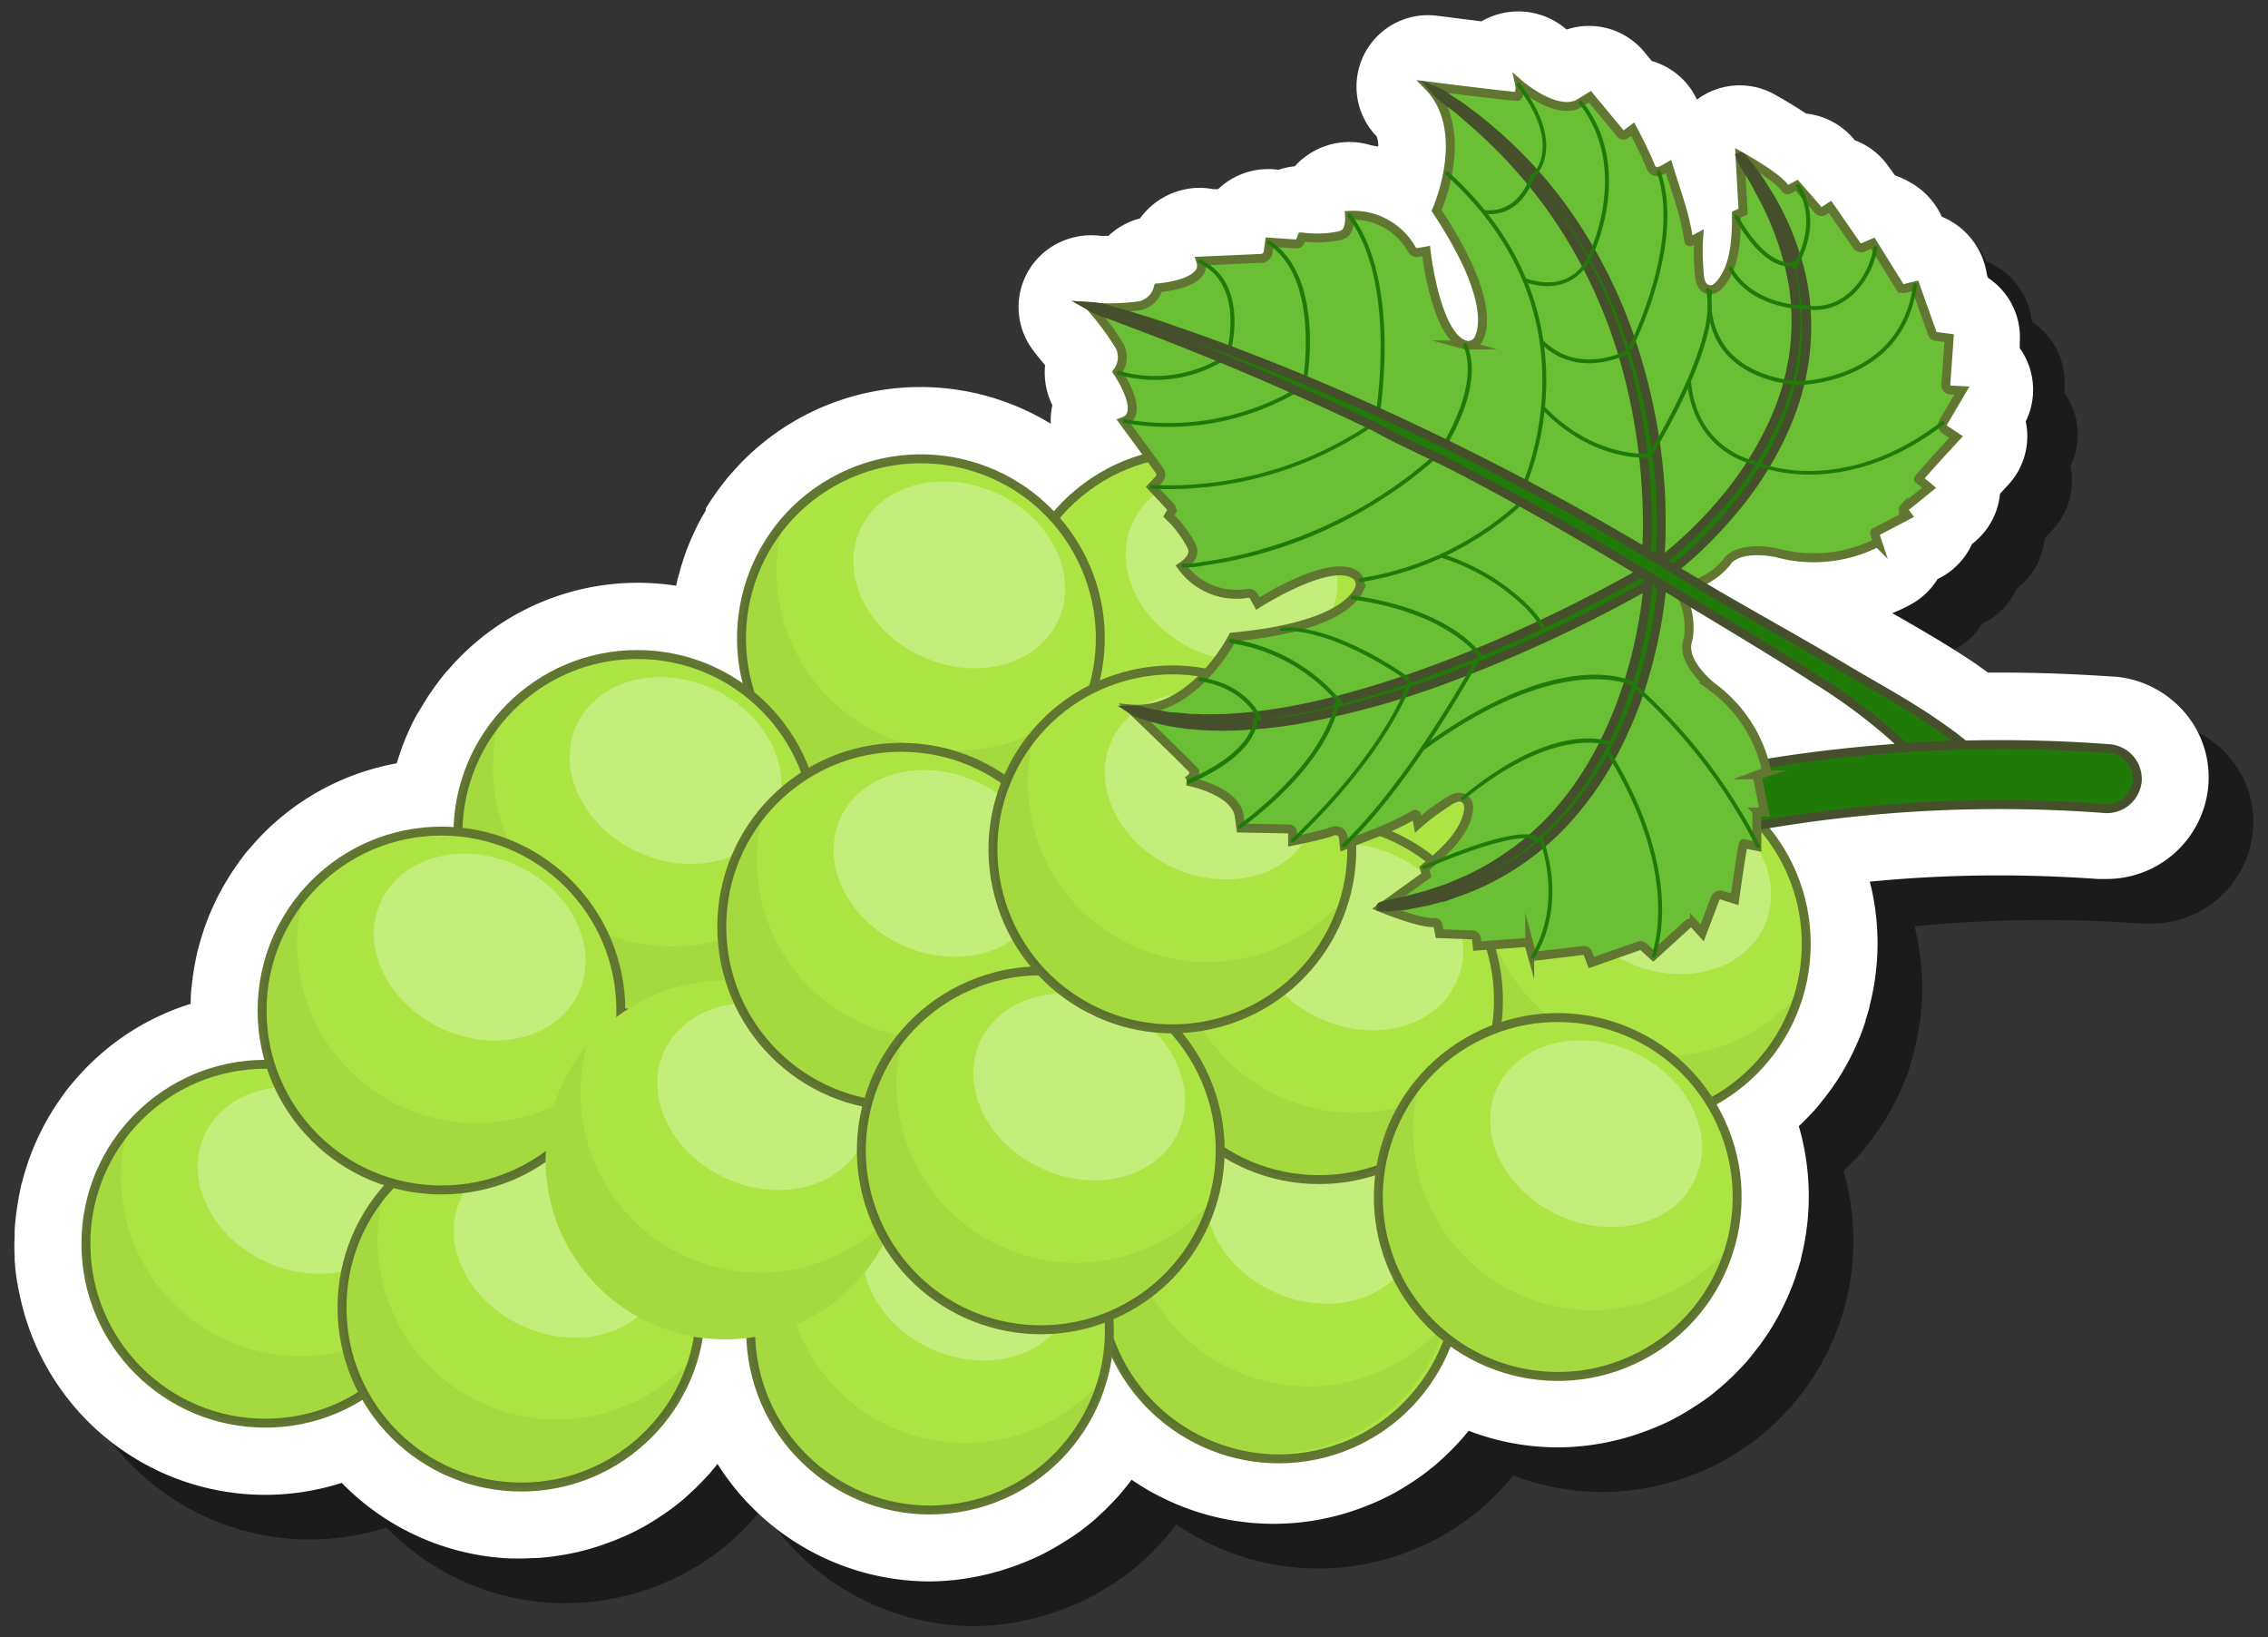 <svg id="Layer_1" data-name="Layer 1" xmlns="http://www.w3.org/2000/svg" width="253.99" height="183.32" viewBox="0 0 253.99 183.32">
  <rect x="0" y="0" width="253.99" height="183.32" fill="#333333" stroke="none"/>
  <defs>
    <style>
      .cls-1 {
        fill: #050505;
        opacity: 0.5;
      }

      .cls-2, .cls-4 {
        fill: #fff;
      }

      .cls-3, .cls-6 {
        fill: #ace543;
      }

      .cls-3, .cls-8 {
        stroke: #617731;
      }

      .cls-3, .cls-7, .cls-8 {
        stroke-miterlimit: 10;
      }

      .cls-4 {
        opacity: 0.3;
      }

      .cls-5 {
        opacity: 0.05;
      }

      .cls-7, .cls-9 {
        fill: #207a08;
      }

      .cls-7 {
        stroke: #464f2c;
      }

      .cls-8 {
        fill: #6bbf35;
      }
    </style>
  </defs>
  <g>
    <path class="cls-1" d="M109.14,182.06A28.17,28.17,0,0,1,85.35,168.9q-.25.33-.51.63c-.1.12-.19.24-.29.35-.46.53-1,1.07-1.57,1.65l-.51.48c-.55.51-1.07,1-1.58,1.37l-.22.18c-.62.48-1.27.93-2,1.41l-.55.35c-.68.42-1.34.79-2,1.12l-.15.08c-.69.34-1.42.66-2.29,1l-.57.21a24.42,24.42,0,0,1-2.45.79,28.08,28.08,0,0,1-5.61.92c-.56,0-1.12.05-1.69.05l-1.09,0a28.07,28.07,0,0,1-19-8.47c-.43.14-.85.26-1.25.37A28.07,28.07,0,0,1,7.58,151.55C7.37,150.77,7.2,150,7,149c0-.2-.07-.36-.09-.53-.13-.79-.22-1.61-.27-2.41,0-.14,0-.29,0-.44q-.06-1.14,0-2.19c0-.14,0-.26,0-.38,0-.75.1-1.52.2-2.36l.09-.61c.12-.8.26-1.53.42-2.24,0-.15.08-.33.13-.5.16-.64.34-1.25.54-1.86.08-.24.13-.41.19-.58.23-.64.49-1.3.8-2,.1-.23.2-.45.31-.67.32-.69.63-1.29.95-1.85l.29-.5.06-.09c.29-.5.61-1,.93-1.46l.46-.66c.35-.48.73-1,1.12-1.43a3.65,3.65,0,0,1,.31-.36,27.88,27.88,0,0,1,12.92-8.49s0-.33,0-.45c0-.76.1-1.53.21-2.37,0-.19.05-.39.08-.6.12-.81.26-1.54.42-2.25l.12-.47c.17-.67.35-1.28.55-1.88.08-.25.13-.41.19-.58.23-.65.49-1.31.8-2,.1-.24.21-.46.31-.69.32-.67.63-1.27.95-1.83.09-.16.19-.32.28-.49l.07-.1c.29-.49.6-1,.93-1.45l.06-.1.4-.57c.35-.48.72-1,1.11-1.43l.33-.38a28,28,0,0,1,14-8.78c.74-.2,1.5-.37,2.26-.51.09-.29.18-.58.28-.87s.12-.39.18-.56c.23-.66.49-1.31.8-2l.31-.69c.32-.67.63-1.27,1-1.83l.29-.5.06-.09c.3-.5.61-1,.93-1.46l.09-.12c.12-.17.23-.34.36-.51.37-.52.74-1,1.13-1.47.1-.12.21-.24.32-.35a28,28,0,0,1,25.54-9.43l.12-.53c0-.16.08-.32.13-.49.16-.65.34-1.26.54-1.86.08-.25.13-.42.19-.59.23-.64.49-1.3.8-2l.28-.61c.36-.76.66-1.35,1-1.91l.3-.51L84,62c.29-.48.6-1,.93-1.44.18-.26.32-.47.47-.67q.53-.72,1.11-1.44l.31-.35a28,28,0,0,1,35.85-5.66,8.78,8.78,0,0,1,.12-1.77l.06-.31a8.24,8.24,0,0,1-.81-4.47l0,0c-.47-.56-.94-1.13-1.37-1.71a8,8,0,0,1,3.1-12.09,8.18,8.18,0,0,1,4.49-.68l.87,0a8,8,0,0,1,3.53-1.95,8.29,8.29,0,0,1,6.67-3.43,7.91,7.91,0,0,1,1.52.15l.56,0a8.13,8.13,0,0,1,5.64-2.25,7.28,7.28,0,0,1,1.14.08,7.4,7.4,0,0,1,1.81-.39,7.42,7.42,0,0,1,1.08-1l.08-.06a8.23,8.23,0,0,1,7.43-1.28l.75.13a2.61,2.61,0,0,0-.17-1.14,8,8,0,0,1,5.74-13.57,8.72,8.72,0,0,1,1,.06l5,.63a8.21,8.21,0,0,1,9.53.92,8,8,0,0,1,8.65,2.45l.89,1.07a8,8,0,0,1,4.86,3.93l.2.39a8,8,0,0,1,8.93-.44c1.3.73,2.38,1.4,3.28,2a8.13,8.13,0,0,1,5.47,3,7.92,7.92,0,0,1,3.77,2.93l.73,1a8.72,8.72,0,0,1,1.59.72,8.4,8.4,0,0,1,2.8,2.44,8.13,8.13,0,0,1,.84,1.46,8.27,8.27,0,0,1,5.06,6.5l.12.34a8,8,0,0,1,3.56,7.22l0,.66a6.36,6.36,0,0,1,.54.87,8,8,0,0,1,.13,7.33c.05.23.09.48.12.72a8,8,0,0,1-2.08,6.38l-.92,1a8,8,0,0,1-2.93,5.46l-.21.17a8,8,0,0,1-3.57,3.78l-.29.15a8,8,0,0,1-2.69,2.66,17.15,17.15,0,0,1-2.38,1.15l1.76,1c2.52,1.46,5.13,3,7.69,4.74l1.27.91h1.28c4.22,0,8.54.16,12.83.46l.17,0a11.58,11.58,0,0,1,7.91,4.2,11.15,11.15,0,0,1,2.45,8.37,11.42,11.42,0,0,1-11.38,10.08h0c-.32,0-.63,0-.95,0-3.73-.26-7.48-.4-11.13-.4q-7.23,0-14.41.7a28,28,0,0,1,0,13.8,6,6,0,0,1-.14.61c-.1.37-.22.73-.34,1.1l0,.09c-.08.26-.14.45-.21.64-.21.61-.47,1.26-.77,1.95-.11.24-.23.49-.34.74-.27.57-.55,1.11-.85,1.65-.11.19-.19.35-.28.49-.35.61-.73,1.2-1.17,1.83q-.21.31-.45.63c-.38.53-.78,1-1.18,1.52l-.29.34c-.46.53-1,1.07-1.58,1.65-.1.11-.22.22-.35.34.05.19.11.38.16.58a28.15,28.15,0,0,1,.09,14.18c0,.2-.09.4-.15.61s-.2.69-.32,1l-.08.25c-.05.17-.1.34-.16.5-.23.66-.49,1.3-.79,2l-.35.75q-.39.84-.84,1.65c-.11.19-.19.35-.29.5-.32.56-.7,1.16-1.15,1.8l-.46.65c-.38.51-.79,1-1.22,1.55l-.24.29c-.47.53-1,1.07-1.58,1.66l-.51.48c-.53.49-1.05.94-1.57,1.35l-.23.2c-.62.48-1.26.93-2,1.4l-.52.33c-.72.45-1.38.82-2,1.14l-.17.09c-.69.34-1.44.67-2.29,1-.17.07-.38.15-.6.22-.87.33-1.64.57-2.41.78a28.26,28.26,0,0,1-7.3,1,27.93,27.93,0,0,1-10-1.86c-.12.15-.57.7-.67.81-.46.52-.95,1.05-1.56,1.64l-.5.48c-.56.52-1.08,1-1.59,1.37l-.27.22c-.57.44-1.19.88-1.94,1.37l-.54.34c-.73.45-1.36.81-2,1.13l-.18.09c-.69.34-1.43.67-2.28,1l-.61.23c-.84.31-1.64.57-2.41.77a28,28,0,0,1-18.92-1.56q-1.23-.56-2.4-1.23c-.64-.37-1.26-.76-1.87-1.18-.35.46-.71.92-1.07,1.34l-.28.34c-.46.53-1,1.07-1.57,1.65-.18.18-.34.33-.5.47-.56.53-1.08,1-1.6,1.39l-.24.19c-.58.46-1.22.91-2,1.39l-.52.33c-.73.45-1.38.81-2,1.14l-.18.09c-.68.34-1.42.67-2.27,1l-.56.22c-.92.33-1.68.58-2.45.79A28.41,28.41,0,0,1,109.14,182.06Z"/>
    <path class="cls-2" d="M104.14,177.06A28.17,28.17,0,0,1,80.35,163.9q-.25.33-.51.63c-.1.12-.19.24-.29.35-.46.53-1,1.07-1.57,1.65l-.51.48c-.55.51-1.07,1-1.58,1.37l-.22.18c-.62.48-1.27.93-2,1.41l-.55.35c-.68.42-1.34.79-2,1.12l-.15.08c-.69.34-1.42.66-2.29,1l-.57.21a24.42,24.42,0,0,1-2.45.79,28.08,28.08,0,0,1-5.61.92c-.56,0-1.12.05-1.69.05l-1.09,0a28.07,28.07,0,0,1-19-8.47c-.43.14-.85.26-1.25.37A28.07,28.07,0,0,1,2.58,146.55C2.37,145.77,2.2,145,2,144c0-.2-.07-.36-.09-.53-.13-.79-.22-1.61-.27-2.41,0-.14,0-.29,0-.44q-.06-1.14,0-2.19c0-.14,0-.26,0-.38,0-.75.1-1.52.2-2.36l.09-.61c.12-.8.26-1.53.42-2.24,0-.15.08-.33.13-.5.16-.64.34-1.25.54-1.86.08-.24.13-.41.19-.58.23-.64.49-1.3.8-2,.1-.23.2-.45.31-.67.32-.69.63-1.29.95-1.85l.29-.5.06-.09c.29-.5.61-1,.93-1.46l.46-.66c.35-.48.73-1,1.12-1.43a3.65,3.65,0,0,1,.31-.36,27.88,27.88,0,0,1,12.92-8.49s0-.33,0-.45c0-.76.1-1.53.21-2.37,0-.19.05-.39.08-.6.12-.81.26-1.54.42-2.25l.12-.47c.17-.67.35-1.28.55-1.88.08-.25.13-.41.19-.58.23-.65.49-1.31.8-2,.1-.24.21-.46.31-.69.32-.67.63-1.27.95-1.83.09-.16.19-.32.28-.49l.07-.1c.29-.49.6-1,.93-1.45l.06-.1.4-.57c.35-.48.72-1,1.11-1.43l.33-.38a28,28,0,0,1,14-8.78c.74-.2,1.5-.37,2.26-.51.09-.29.18-.58.28-.87s.12-.39.18-.56c.23-.66.49-1.31.8-2l.31-.69c.32-.67.63-1.27,1-1.83l.29-.5.06-.09c.3-.5.61-1,.93-1.46l.09-.12c.12-.17.23-.34.36-.51.37-.52.74-1,1.13-1.47.1-.12.21-.24.32-.35a28,28,0,0,1,25.54-9.43l.12-.53c0-.16.08-.32.13-.49.16-.65.34-1.26.54-1.86.08-.25.13-.42.19-.59.23-.64.49-1.3.8-2l.28-.61c.36-.76.66-1.35,1-1.91l.3-.51L79,57c.29-.48.6-1,.93-1.44.18-.26.32-.47.47-.67q.53-.72,1.11-1.44l.31-.35a28,28,0,0,1,35.85-5.66,8.78,8.78,0,0,1,.12-1.77l.06-.31a8.24,8.24,0,0,1-.81-4.47l0,0c-.47-.56-.94-1.13-1.37-1.71a8,8,0,0,1,3.1-12.09,8.18,8.18,0,0,1,4.49-.68l.87,0a8,8,0,0,1,3.53-1.95,8.29,8.29,0,0,1,6.67-3.43,7.91,7.91,0,0,1,1.52.15l.56,0a8.13,8.13,0,0,1,5.64-2.25,7.28,7.28,0,0,1,1.14.08,7.4,7.4,0,0,1,1.81-.39,7.42,7.42,0,0,1,1.08-1l.08-.06a8.23,8.23,0,0,1,7.43-1.28l.75.13a2.61,2.61,0,0,0-.17-1.14,8,8,0,0,1,5.74-13.57,8.72,8.72,0,0,1,1,.06l5,.63a8.21,8.21,0,0,1,9.53.92,8,8,0,0,1,8.65,2.45l.89,1.07a8,8,0,0,1,4.86,3.93l.2.39a8,8,0,0,1,8.93-.44c1.3.73,2.38,1.4,3.28,2a8.13,8.13,0,0,1,5.47,3,7.92,7.92,0,0,1,3.77,2.93l.73,1a8.72,8.72,0,0,1,1.59.72,8.4,8.4,0,0,1,2.8,2.44,8.13,8.13,0,0,1,.84,1.46,8.27,8.27,0,0,1,5.06,6.5l.12.34a8,8,0,0,1,3.56,7.22l0,.66a6.36,6.36,0,0,1,.54.87,8,8,0,0,1,.13,7.33c.05.23.09.48.12.72a8,8,0,0,1-2.08,6.38l-.92,1a8,8,0,0,1-2.93,5.46l-.21.17a8,8,0,0,1-3.57,3.78l-.29.15a8,8,0,0,1-2.69,2.66,17.15,17.15,0,0,1-2.38,1.15l1.76,1c2.52,1.46,5.13,3,7.69,4.74l1.27.91h1.28c4.22,0,8.54.16,12.83.46l.17,0a11.58,11.58,0,0,1,7.91,4.2,11.15,11.15,0,0,1,2.45,8.37,11.42,11.42,0,0,1-11.38,10.08h0c-.32,0-.63,0-.95,0-3.73-.26-7.48-.4-11.13-.4q-7.23,0-14.41.7a28,28,0,0,1,0,13.8,6,6,0,0,1-.14.61c-.1.37-.22.73-.34,1.1l0,.09c-.08.26-.14.45-.21.64-.21.61-.47,1.26-.77,1.95-.11.24-.23.49-.34.74-.27.57-.55,1.11-.85,1.65-.11.19-.19.35-.28.49-.35.61-.73,1.2-1.17,1.83q-.21.31-.45.63c-.38.53-.78,1-1.18,1.52l-.29.34c-.46.53-1,1.07-1.58,1.65-.1.11-.22.22-.35.34.05.19.11.38.16.58a28.15,28.15,0,0,1,.09,14.18c0,.2-.09.4-.15.61s-.2.69-.32,1l-.08.25c-.05.17-.1.34-.16.5-.23.66-.49,1.3-.79,2l-.35.75q-.39.84-.84,1.65c-.11.19-.19.35-.29.5-.32.56-.7,1.16-1.15,1.8l-.46.65c-.38.51-.79,1-1.22,1.55l-.24.29c-.47.53-1,1.07-1.58,1.66l-.51.48c-.53.49-1.05.94-1.57,1.35l-.23.2c-.62.48-1.26.93-2,1.4l-.52.33c-.72.45-1.38.82-2,1.14l-.17.09c-.69.34-1.44.67-2.29,1-.17.07-.38.15-.6.22-.87.33-1.64.57-2.41.78a28.26,28.26,0,0,1-7.3,1,27.93,27.93,0,0,1-10-1.86c-.12.15-.57.7-.67.81-.46.52-.95,1.05-1.56,1.64l-.5.48c-.56.52-1.08,1-1.59,1.37l-.27.22c-.57.44-1.19.88-1.94,1.37l-.54.34c-.73.45-1.36.81-2,1.13l-.18.09c-.69.34-1.43.67-2.28,1l-.61.23c-.84.31-1.64.57-2.41.77a28,28,0,0,1-18.92-1.56q-1.23-.56-2.4-1.23c-.64-.37-1.26-.76-1.87-1.18-.35.46-.71.92-1.07,1.34l-.28.34c-.46.53-1,1.07-1.57,1.65-.18.18-.34.33-.5.47-.56.53-1.08,1-1.6,1.39l-.24.19c-.58.46-1.22.91-2,1.39l-.52.33c-.73.45-1.38.81-2,1.14l-.18.09c-.68.34-1.42.67-2.27,1l-.56.22c-.92.33-1.68.58-2.45.79A28.41,28.41,0,0,1,104.14,177.06Z"/>
    <g id="Grapes">
      <g>
        <g>
          <circle class="cls-3" cx="182.19" cy="105.68" r="20.09"/>
          <ellipse class="cls-4" cx="186.47" cy="98.59" rx="10.05" ry="12.2" transform="translate(19.1 226.96) rotate(-65.35)"/>
          <path class="cls-2" d="M193.72,94.14c.4-.53-.12-1.6-1.17-2.4s-2.23-1-2.63-.5.13,1.6,1.18,2.4S193.32,94.66,193.72,94.14Z"/>
          <path class="cls-2" d="M189,90.47c.07-.23-.23-.53-.69-.68s-.88-.08-.95.14.23.53.69.68S188.93,90.7,189,90.47Z"/>
          <path class="cls-5" d="M201.55,111.05a20.09,20.09,0,0,1-34.8-18.23,20.09,20.09,0,1,0,34.8,18.23Z"/>
        </g>
        <g>
          <circle class="cls-6" cx="166.12" cy="69.88" r="20.09"/>
          <ellipse class="cls-4" cx="170.4" cy="62.78" rx="10.05" ry="12.2" transform="translate(42.28 191.48) rotate(-65.35)"/>
          <path class="cls-2" d="M177.66,58.33c.4-.53-.13-1.6-1.18-2.4s-2.23-1-2.63-.5S174,57,175,57.83,177.26,58.86,177.66,58.33Z"/>
          <path class="cls-2" d="M172.93,54.66c.07-.22-.23-.53-.68-.68s-.88-.08-1,.14.23.53.69.68S172.86,54.89,172.93,54.66Z"/>
          <path class="cls-5" d="M185.48,75.24A20.09,20.09,0,0,1,150.68,57a20.09,20.09,0,1,0,34.8,18.22Z"/>
        </g>
        <g>
          <circle class="cls-3" cx="160.27" cy="86.81" r="20.09"/>
          <ellipse class="cls-4" cx="164.55" cy="79.71" rx="10.05" ry="12.2" transform="translate(23.48 196.03) rotate(-65.35)"/>
          <path class="cls-2" d="M171.81,75.26c.4-.52-.13-1.6-1.18-2.4s-2.23-1-2.63-.5.13,1.6,1.18,2.4S171.41,75.79,171.81,75.26Z"/>
          <path class="cls-2" d="M167.08,71.59c.07-.22-.23-.53-.69-.68s-.87-.08-.95.15.23.53.69.67S167,71.82,167.08,71.59Z"/>
          <path class="cls-5" d="M179.63,92.17A20.09,20.09,0,0,1,144.83,74a20.09,20.09,0,1,0,34.8,18.22Z"/>
        </g>
        <g>
          <circle class="cls-3" cx="133.64" cy="70.68" r="20.09" transform="translate(-15.79 93.66) rotate(-36.62)"/>
          <ellipse class="cls-4" cx="137.92" cy="63.59" rx="10.05" ry="12.2" transform="translate(22.61 162.43) rotate(-65.35)"/>
          <path class="cls-2" d="M145.18,59.14c.4-.53-.13-1.6-1.18-2.4s-2.23-1-2.63-.5.13,1.6,1.18,2.4S144.78,59.66,145.18,59.14Z"/>
          <path class="cls-2" d="M140.45,55.47c.08-.23-.23-.53-.68-.68s-.88-.08-1,.14.23.53.69.68S140.38,55.7,140.45,55.47Z"/>
          <path class="cls-5" d="M153,76.05a20.09,20.09,0,0,1-34.8-18.23A20.09,20.09,0,1,0,153,76.05Z"/>
        </g>
        <g>
          <circle class="cls-3" cx="142.57" cy="142.59" r="20.09" transform="matrix(0.97, -0.26, 0.26, 0.97, -32.14, 41.91)"/>
          <ellipse class="cls-4" cx="146.86" cy="135.5" rx="10.05" ry="12.2" transform="translate(-37.54 212.47) rotate(-65.35)"/>
          <path class="cls-2" d="M154.11,131.05c.4-.53-.13-1.6-1.18-2.4s-2.23-1-2.63-.5.13,1.6,1.18,2.4S153.71,131.57,154.11,131.05Z"/>
          <path class="cls-2" d="M149.38,127.38c.08-.23-.23-.53-.68-.68s-.88-.09-1,.14.24.53.69.68S149.31,127.6,149.38,127.38Z"/>
          <path class="cls-5" d="M161.93,148a20.09,20.09,0,0,1-34.79-18.22A20.09,20.09,0,1,0,161.93,148Z"/>
        </g>
        <g>
          <circle class="cls-3" cx="147.72" cy="111.98" r="20.09"/>
          <ellipse class="cls-4" cx="152" cy="104.88" rx="10.05" ry="12.2" transform="translate(-6.72 199.3) rotate(-65.35)"/>
          <path class="cls-5" d="M167.08,117.34a20.09,20.09,0,0,1-34.8-18.22,20.09,20.09,0,1,0,34.8,18.22Z"/>
        </g>
        <g>
          <circle class="cls-3" cx="174.45" cy="134.02" r="20.09" transform="translate(-42.24 96.07) rotate(-27.6)"/>
          <ellipse class="cls-4" cx="178.73" cy="126.92" rx="10.05" ry="12.2" transform="translate(-11.16 236.44) rotate(-65.35)"/>
          <path class="cls-5" d="M193.81,139.38A20.08,20.08,0,0,1,159,121.16a20.09,20.09,0,1,0,34.79,18.22Z"/>
        </g>
        <g>
          <circle class="cls-3" cx="103.13" cy="71.46" r="20.09" transform="translate(-21.81 59.96) rotate(-29.46)"/>
          <ellipse class="cls-4" cx="107.42" cy="64.36" rx="10.05" ry="12.2" transform="translate(4.13 135.15) rotate(-65.35)"/>
          <path class="cls-5" d="M122.49,76.82A20.09,20.09,0,0,1,87.7,58.6a20.09,20.09,0,1,0,34.79,18.22Z"/>
        </g>
        <g>
          <circle class="cls-3" cx="71.37" cy="93.37" r="20.09"/>
          <ellipse class="cls-4" cx="75.66" cy="86.27" rx="10.05" ry="12.2" transform="translate(-34.31 119.06) rotate(-65.35)"/>
          <path class="cls-5" d="M90.74,98.73a20.09,20.09,0,0,1-34.8-18.22,20.09,20.09,0,1,0,34.8,18.22Z"/>
        </g>
        <g>
          <circle class="cls-3" cx="104.16" cy="148.96" r="20.09" transform="translate(-15.49 12.13) rotate(-6.2)"/>
          <ellipse class="cls-4" cx="108.44" cy="141.86" rx="10.05" ry="12.2" transform="translate(-65.72 181.26) rotate(-65.35)"/>
          <path class="cls-2" d="M115.69,137.41c.4-.52-.12-1.6-1.18-2.4s-2.22-1-2.62-.49.12,1.6,1.18,2.4S115.29,137.94,115.69,137.41Z"/>
          <path class="cls-2" d="M111,133.74c.07-.22-.24-.53-.69-.67s-.88-.09-1,.14.23.53.68.68S110.89,134,111,133.74Z"/>
          <path class="cls-5" d="M123.52,154.32a20.09,20.09,0,0,1-34.8-18.22,20.09,20.09,0,1,0,34.8,18.22Z"/>
        </g>
        <g>
          <circle class="cls-3" cx="29.71" cy="139.25" r="20.09"/>
          <ellipse class="cls-4" cx="34" cy="132.15" rx="10.05" ry="12.2" transform="translate(-100.3 107.94) rotate(-65.35)"/>
          <path class="cls-2" d="M41.25,127.71c.4-.53-.13-1.6-1.18-2.4s-2.23-1-2.63-.5.13,1.6,1.18,2.4S40.85,128.23,41.25,127.71Z"/>
          <path class="cls-2" d="M36.52,124c.08-.23-.23-.53-.68-.68s-.88-.09-1,.14.24.53.69.68S36.45,124.26,36.52,124Z"/>
          <path class="cls-5" d="M49.07,144.61a20.09,20.09,0,0,1-34.79-18.22,20.09,20.09,0,1,0,34.79,18.22Z"/>
        </g>
        <g>
          <circle class="cls-3" cx="58.39" cy="146.4" r="20.09"/>
          <ellipse class="cls-4" cx="62.67" cy="139.31" rx="10.05" ry="12.2" transform="translate(-90.08 138.17) rotate(-65.35)"/>
          <ellipse class="cls-2" cx="68.02" cy="133.41" rx="1.2" ry="2.39" transform="translate(-79.33 106.74) rotate(-52.73)"/>
          <path class="cls-2" d="M65.2,131.19c.07-.23-.23-.53-.69-.68s-.88-.08-1,.14.23.53.68.68S65.12,131.42,65.2,131.19Z"/>
          <path class="cls-5" d="M77.75,151.77A20.09,20.09,0,0,1,43,133.54a20.09,20.09,0,1,0,34.8,18.23Z"/>
        </g>
        <g>
          <circle class="cls-3" cx="49.44" cy="113.14" r="20.09"/>
          <ellipse class="cls-4" cx="53.73" cy="106.04" rx="10.05" ry="12.2" transform="translate(-65.06 110.65) rotate(-65.35)"/>
          <path class="cls-5" d="M68.8,118.5A20.09,20.09,0,0,1,34,100.28,20.09,20.09,0,1,0,68.8,118.5Z"/>
        </g>
        <g>
          <circle class="cls-6" cx="81.19" cy="129.87" r="20.09"/>
          <ellipse class="cls-4" cx="85.47" cy="122.77" rx="10.05" ry="12.2" transform="translate(-61.76 149.26) rotate(-65.35)"/>
          <path class="cls-2" d="M92.73,118.32c.4-.52-.13-1.6-1.18-2.4s-2.23-1-2.63-.49.13,1.6,1.18,2.4S92.33,118.85,92.73,118.32Z"/>
          <path class="cls-2" d="M88,114.65c.07-.22-.23-.53-.69-.67s-.88-.09-1,.14.23.53.69.68S87.93,114.88,88,114.65Z"/>
          <path class="cls-5" d="M100.55,135.23A20.09,20.09,0,0,1,65.75,117a20.09,20.09,0,1,0,34.8,18.22Z"/>
        </g>
        <g>
          <circle class="cls-3" cx="100.92" cy="103.76" r="20.09"/>
          <ellipse class="cls-4" cx="105.2" cy="96.66" rx="10.05" ry="12.2" transform="translate(-26.52 151.97) rotate(-65.35)"/>
          <path class="cls-5" d="M120.28,109.12A20.09,20.09,0,0,1,85.48,90.9a20.09,20.09,0,1,0,34.8,18.22Z"/>
        </g>
        <g>
          <circle class="cls-3" cx="116.56" cy="128.78" r="20.09" transform="translate(-44.91 64.76) rotate(-26.22)"/>
          <ellipse class="cls-4" cx="120.85" cy="121.68" rx="10.05" ry="12.2" transform="translate(-40.14 180.78) rotate(-65.35)"/>
          <path class="cls-2" d="M123.38,113.56c.07-.22-.24-.53-.69-.67s-.88-.09-1,.14.23.53.68.68S123.3,113.79,123.38,113.56Z"/>
          <path class="cls-5" d="M135.93,134.14a20.09,20.09,0,0,1-34.8-18.22,20.09,20.09,0,1,0,34.8,18.22Z"/>
        </g>
        <g>
          <circle class="cls-3" cx="131.29" cy="95.1" r="20.09" transform="translate(-20.19 37.35) rotate(-15.05)"/>
          <ellipse class="cls-4" cx="135.57" cy="88" rx="10.05" ry="12.2" transform="translate(-0.95 174.52) rotate(-65.35)"/>
          <path class="cls-2" d="M142.82,83.55c.4-.53-.12-1.6-1.18-2.4s-2.22-1-2.62-.5.12,1.6,1.18,2.4S142.42,84.08,142.82,83.55Z"/>
          <path class="cls-2" d="M138.1,79.88c.07-.23-.23-.53-.69-.68s-.88-.08-.95.14.23.53.68.68S138,80.11,138.1,79.88Z"/>
          <path class="cls-5" d="M150.65,100.46a20.09,20.09,0,0,1-34.8-18.22,20.09,20.09,0,1,0,34.8,18.22Z"/>
        </g>
      </g>
      <g id="Leaf">
        <path class="cls-7" d="M170.82,95.83h0A3.4,3.4,0,0,1,173,91.49a164.08,164.08,0,0,1,63.19-7.67,3.4,3.4,0,0,1,3.15,3.7h0a3.42,3.42,0,0,1-3.76,3,156.69,156.69,0,0,0-60.39,7.33A3.45,3.45,0,0,1,170.82,95.83Z"/>
        <g id="Leaf-2" data-name="Leaf">
          <path class="cls-8" d="M188.38,66.63a2.22,2.22,0,0,0,.09.33,10.33,10.33,0,0,1,.42,1.22,8.1,8.1,0,0,1,.23,2.86c0,.37-.16.72-.21,1.09-.32,2.32,2.81,4.76,2.81,4.76a15.71,15.71,0,0,1,6.13,9.49l-1,.37a.09.09,0,0,0-.06.11l.81,4.06h-.69a.17.17,0,0,0-.16.17v3.67s-1.36-.26-1.48-.33-1,6.25-1,6.25l-1.43-.45a.61.61,0,0,0-.76.37l-1.46,3.85-.86-.95a.54.54,0,0,0-.77,0L185.14,107l-1.09-1a.47.47,0,0,0-.49-.11l-5.35,1.88-.37-1a.52.52,0,0,0-.56-.35l-5.67.67-.3-1.12a.59.59,0,0,0-.61-.43l-5.27.38-.08-.81a.48.48,0,0,0-.47-.44l-3.67-.14-.19-1a.3.3,0,0,0-.34-.25c-1.46.21-6-1.65-6-1.65L159.73,98l-.21-.79c1.91-1.55,4.3-3.6,4.87-6.13.13-.62.18-1.31-.45-1.68-.81-.49-1.9.44-2.56.88a24.08,24.08,0,0,0-2.58,2c-.06-.34-.13-.67-.18-1a.14.14,0,0,0-.2-.1,26.32,26.32,0,0,1-2.64,1.36c-1.72.77-3.5,1.39-5.25,2.1-.06-.49,0-1.25-.52-1.52s-.84,0-1.25.12c-1.35.37-2.66.67-4,.93l0-1a.38.38,0,0,0-.38-.36l-5.42-.1s-.18-1.44-.24-1.64c-.75-2.72-5.79-3.62-5.79-3.62a1.86,1.86,0,0,0,.9-1c.07-.13-7.18-7.07-7.18-7.07,7,.62,11.41-8.06,11.41-8.06,10.79-1,13.48-3.9,14.15-5.35a1.3,1.3,0,0,0-.42-1.6c-2.83-2-10.93,3.2-10.93,3.2l-.44-.8a.65.65,0,0,0-.66-.34,7.55,7.55,0,0,1-7.4-3c.55-.37,1.31-1.06,1.23-1.8a1.8,1.8,0,0,0-.19-.58,12.68,12.68,0,0,0-2.5-3.29l.28-.48a.44.44,0,0,0-.06-.5L129,54.51l.76-.8a.82.82,0,0,0,.07-1.06l-4-5.46c2.52-.91-.69-5.56-.69-5.56a2.73,2.73,0,0,0,.26-2.87,32.2,32.2,0,0,0-3.26-4.39,25.28,25.28,0,0,0,5.5-.14,2.76,2.76,0,0,0,2.07-2s5.63-.43,4.76-3l6.77-.3a.82.82,0,0,0,.78-.72l.15-1.1,3,.21a.42.42,0,0,0,.42-.27l.21-.52a12.45,12.45,0,0,0,4.13-.12,2.16,2.16,0,0,0,.57-.21c.62-.41.68-1.44.63-2.09a7.52,7.52,0,0,1,7,3.86.68.68,0,0,0,.69.3l.89-.16s1.06,9.56,4.38,10.51a1.3,1.3,0,0,0,1.51-.68c.7-1.43,1.26-5.34-4.72-14.37,0,0,4-8.89-.91-13.93,0,0,10,1.27,10,1.14a1.83,1.83,0,0,0,.21-1.33s3.87,3.36,6.45,2.24c.19-.08,1.43-.85,1.43-.85L181.51,15a.39.39,0,0,0,.52.06l.81-.6c.66,1.24,1.26,2.44,1.82,3.73.17.39.27.86.69,1s1.09-.29,1.51-.54c.55,1.8,1.18,3.58,1.67,5.4.25.95.44,1.93.6,2.9a.14.14,0,0,0,.2.1c.3-.18.6-.34.91-.51a23.94,23.94,0,0,0,0,3.28c.07.79,0,2.22.93,2.55.68.25,1.19-.22,1.58-.71,1.62-2,1.72-5.18,1.71-7.64l.75-.33-.35-6.23s4.31,2.38,5.06,3.64a.32.32,0,0,0,.42.11l.87-.46,2.41,2.76a.48.48,0,0,0,.64.09l.68-.44,3,4.33a.6.6,0,0,0,.72.2l1.07-.46,3,4.83a.53.53,0,0,0,.62.22L214.5,32l1.9,5.34a.48.48,0,0,0,.39.32l1.49.2-.37,5.22a.55.55,0,0,0,.51.58l1.29.07-2.09,3.55a.62.62,0,0,0,.19.82l1.25.83s-4.35,4.69-4.21,4.74,1.19.94,1.19.94l-2.86,2.31a.17.17,0,0,0,0,.23l.42.55-3.66,1.92a.1.1,0,0,0,0,.11l.33,1A15.72,15.72,0,0,1,199,61.9s-3.86-.9-5.47.81a4.24,4.24,0,0,1-.5.62,7.89,7.89,0,0,1-2.2,1.65,8.83,8.83,0,0,1-1.3.57c-.32.1-.86.16-1.05.49A.84.84,0,0,0,188.38,66.63Z"/>
          <path class="cls-9" d="M125.06,41.83a.2.2,0,0,1,0-.15.21.21,0,0,1,.26-.16,14.38,14.38,0,0,0,12.14-1.93.22.22,0,0,1,.3.06.21.21,0,0,1-.05.3,14.8,14.8,0,0,1-12.5,2A.26.26,0,0,1,125.06,41.83Z"/>
          <path class="cls-9" d="M125.72,47.25a.22.22,0,0,1,0-.14.21.21,0,0,1,.26-.17,28.3,28.3,0,0,0,19.81-3.83.22.22,0,1,1,.23.37,28.71,28.71,0,0,1-20.12,3.88A.21.21,0,0,1,125.72,47.25Z"/>
          <path class="cls-9" d="M128.77,54.61a.43.43,0,0,1,0-.11.22.22,0,0,1,.23-.21A40.35,40.35,0,0,0,154.1,47a.21.21,0,0,1,.3,0,.23.23,0,0,1-.05.31A40.78,40.78,0,0,1,129,54.72.24.24,0,0,1,128.77,54.61Z"/>
          <path class="cls-9" d="M132.32,63.41a.27.27,0,0,1,0-.12.22.22,0,0,1,.24-.2,8.32,8.32,0,0,0,2.05-.17l.59-.09c.87-.13,1.74-.28,2.61-.46A48.35,48.35,0,0,0,142.91,61a49.73,49.73,0,0,0,9.68-4.27,48.46,48.46,0,0,0,8.53-6.25.22.22,0,0,1,.31,0,.23.23,0,0,1,0,.31,48.9,48.9,0,0,1-8.62,6.3A49.74,49.74,0,0,1,143,61.45a52.4,52.4,0,0,1-5.17,1.35c-.88.18-1.76.33-2.63.46l-.58.09a9.23,9.23,0,0,1-2.17.18A.22.22,0,0,1,132.32,63.41Z"/>
          <path class="cls-9" d="M152.14,65.06a.64.64,0,0,0,0-.07.22.22,0,0,1,.18-.25,34.31,34.31,0,0,0,18.52-9.2.21.21,0,0,1,.3,0,.21.21,0,0,1,0,.31,34.81,34.81,0,0,1-18.75,9.32A.22.22,0,0,1,152.14,65.06Z"/>
          <path class="cls-7" d="M126.82,79.49A4,4,0,0,0,128,80l.66.24c.24.08.51.13.81.21a20.23,20.23,0,0,0,2,.44l1.23.18c.44.07.89.08,1.37.13,1,.1,2,.1,3.12.12a56.09,56.09,0,0,0,7.55-.66,97.24,97.24,0,0,0,18.94-5.32A161.43,161.43,0,0,0,185.45,65l-.79-1.33C170,72,155.45,77.57,144.58,79.57a58.52,58.52,0,0,1-7.4.87c-1.09,0-2.11.07-3.05,0-.47,0-.92,0-1.34-.06l-1.22-.11c-.77,0-1.44-.21-2-.29-.29,0-.56-.08-.81-.14l-.66-.16A4,4,0,0,0,126.82,79.49Z"/>
          <path class="cls-7" d="M154.64,101.52a2.92,2.92,0,0,0,1.08,0l1.3-.12c.51,0,1.09-.18,1.75-.29l1-.2c.37-.08.74-.2,1.14-.3l1.23-.34c.43-.12.86-.3,1.31-.46a28.93,28.93,0,0,0,5.84-2.86,30.16,30.16,0,0,0,6.06-5.07,36.13,36.13,0,0,0,5.22-7.41,46.25,46.25,0,0,0,3.73-9.28,52.24,52.24,0,0,0,1.2-5.15,44.92,44.92,0,0,0,.67-5.44l-1.55,0a43.51,43.51,0,0,1-.64,5.22,50,50,0,0,1-1.14,5,46.14,46.14,0,0,1-3.53,9A36.15,36.15,0,0,1,174.44,91a30.3,30.3,0,0,1-5.71,5,29.26,29.26,0,0,1-5.56,3c-.43.18-.84.37-1.25.51l-1.18.39c-.38.12-.74.26-1.09.36l-1,.26c-.64.16-1.2.35-1.7.43l-1.27.26C155,101.36,154.63,101.46,154.64,101.52Z"/>
          <path class="cls-9" d="M161.3,62.35a.22.22,0,0,1,0-.16.22.22,0,0,1,.28-.14,24,24,0,0,1,9.14,5.33A12.89,12.89,0,0,1,173,70.12a.21.21,0,0,1-.07.3.22.22,0,0,1-.3-.07,12.32,12.32,0,0,0-2.18-2.65,23.64,23.64,0,0,0-9-5.24A.21.21,0,0,1,161.3,62.35Z"/>
          <path class="cls-9" d="M151.28,67a.19.19,0,0,1,0-.13.22.22,0,0,1,.24-.19c11.17,1.58,14.32,6.48,14.45,6.69a.21.21,0,0,1-.07.29.21.21,0,0,1-.3-.07s-3.19-4.93-14.14-6.47A.22.22,0,0,1,151.28,67Z"/>
          <path class="cls-9" d="M143.37,70.58a.29.29,0,0,1,0-.09.22.22,0,0,1,.21-.23c6.05-.31,13.84,5.31,14.17,5.55a.23.23,0,0,1,0,.31.21.21,0,0,1-.3,0c-.08-.06-8-5.77-13.89-5.48A.22.22,0,0,1,143.37,70.58Z"/>
          <path class="cls-9" d="M137.62,71.84a.19.19,0,0,1,0-.13.2.2,0,0,1,.24-.18,20,20,0,0,1,12.45,7.08.22.22,0,0,1-.34.28A19.53,19.53,0,0,0,137.78,72,.22.22,0,0,1,137.62,71.84Z"/>
          <path class="cls-9" d="M134.21,76.15a.3.3,0,0,1,0-.13.22.22,0,0,1,.25-.18c5.31.83,6.72,4.38,6.78,4.53a.22.22,0,0,1-.12.28.24.24,0,0,1-.29-.12s-1.38-3.47-6.44-4.26A.25.25,0,0,1,134.21,76.15Z"/>
          <path class="cls-9" d="M132.94,87.57h0a.22.22,0,0,1,.11-.29c7.57-3.29,7.31-6.72,7.3-6.75a.22.22,0,0,1,.44,0c0,.15.34,3.76-7.57,7.2A.22.22,0,0,1,132.94,87.57Z"/>
          <path class="cls-9" d="M138.66,92.67a.23.23,0,0,1,.06-.28c9.94-7.44,10.74-13.49,10.75-13.55a.22.22,0,0,1,.24-.2.22.22,0,0,1,.19.25c0,.25-.81,6.28-10.92,13.85a.22.22,0,0,1-.3,0Z"/>
          <path class="cls-9" d="M144.63,94.21a.2.2,0,0,1,0-.25c10.71-10.2,13-17.51,13-17.58a.22.22,0,0,1,.28-.15.21.21,0,0,1,.14.27c0,.08-2.36,7.49-13.15,17.77a.22.22,0,0,1-.31,0A.09.09,0,0,1,144.63,94.21Z"/>
          <path class="cls-9" d="M150.32,94.77a.21.21,0,0,1,0-.26c7.41-7,14.75-20.42,14.82-20.56a.23.23,0,0,1,.29-.09.22.22,0,0,1,.09.3c-.07.13-7.44,13.64-14.9,20.67a.22.22,0,0,1-.31,0Z"/>
          <path class="cls-9" d="M159.21,83.84a.21.21,0,0,1,.07-.27c15.88-11.55,23.62-7.3,23.94-7.11a.22.22,0,1,1-.22.38c-.07,0-7.84-4.28-23.46,7.08a.22.22,0,0,1-.31,0Z"/>
          <path class="cls-9" d="M163.66,89.48a.22.22,0,0,1,.06-.26c10.65-8.8,16.54-6.22,16.78-6.1a.22.22,0,0,1,.11.29.22.22,0,0,1-.29.1c-.06,0-5.91-2.55-16.33,6a.2.2,0,0,1-.3,0Z"/>
          <path class="cls-9" d="M159.29,97.19v0a.21.21,0,0,1,.11-.28C168.49,93,171.21,93.2,172,93.64a.7.7,0,0,1,.37.43.22.22,0,0,1-.17.25.22.22,0,0,1-.26-.17.53.53,0,0,0-.22-.16c-.66-.28-3.17-.52-12.18,3.3A.23.23,0,0,1,159.29,97.19Z"/>
          <path class="cls-9" d="M171.45,107.25a.18.18,0,0,1,0-.21c3.8-6.14.93-13.11.9-13.18a.22.22,0,0,1,.12-.28.21.21,0,0,1,.28.11c0,.07,3,7.25-.93,13.57a.21.21,0,0,1-.3.07A.2.2,0,0,1,171.45,107.25Z"/>
          <path class="cls-9" d="M185,107.11a.21.21,0,0,1,0-.16c3.1-10.66-5.1-22.61-5.18-22.73a.22.22,0,0,1,.06-.31.21.21,0,0,1,.3.06c.08.12,8.4,12.24,5.24,23.1a.22.22,0,0,1-.27.15A.26.26,0,0,1,185,107.11Z"/>
          <path class="cls-9" d="M183.16,77.17a.22.22,0,0,1,.33-.27A61.57,61.57,0,0,1,197,94.49l.08.16a.22.22,0,0,1-.1.29.23.23,0,0,1-.29-.09h0l-.08-.16a60.88,60.88,0,0,0-13.38-17.45A.18.18,0,0,1,183.16,77.17Z"/>
          <path class="cls-9" d="M137.42,39.35a.22.22,0,0,1,0-.16c0-.07,2-7.28-3.14-9.73a.22.22,0,0,1-.11-.29.23.23,0,0,1,.29-.1c5.5,2.61,3.4,10.17,3.38,10.24a.21.21,0,0,1-.27.15A.2.2,0,0,1,137.42,39.35Z"/>
          <path class="cls-9" d="M145.86,43.17a.17.17,0,0,1,0-.14c0-.11,2.14-11.81-3.89-15.71a.22.22,0,0,1,.24-.37c6.27,4.06,4.17,15.67,4.07,16.17a.22.22,0,0,1-.25.17A.2.2,0,0,1,145.86,43.17Z"/>
          <path class="cls-9" d="M154,47a.32.32,0,0,1,0-.14c0-.15,2.66-15.13-3.06-22.61a.22.22,0,1,1,.35-.27c5.83,7.65,3.17,22.81,3.14,23a.22.22,0,0,1-.25.18A.25.25,0,0,1,154,47Z"/>
          <path class="cls-9" d="M161.13,50.67a.22.22,0,0,1,0-.22c0-.07,4.76-7.06,2.75-11.74a.22.22,0,0,1,.11-.29.22.22,0,0,1,.29.11c2.11,4.91-2.59,11.87-2.79,12.16a.22.22,0,0,1-.31.06A.27.27,0,0,1,161.13,50.67Z"/>
          <path class="cls-7" d="M160.83,10.23s.29.34.93.86L163,12c.48.36,1,.84,1.58,1.34a56.71,56.71,0,0,1,8.91,9.6,56.37,56.37,0,0,1,8.43,17.39,65.81,65.81,0,0,1,2.19,11.24c.21,2,.34,4,.37,6a49.22,49.22,0,0,1-.25,6.19l1.53.21a49.88,49.88,0,0,0,.26-6.42c0-2.11-.17-4.17-.4-6.2A64.81,64.81,0,0,0,183.24,40a55.67,55.67,0,0,0-8.92-17.64,50.73,50.73,0,0,0-9.41-9.41c-.64-.47-1.17-.92-1.69-1.24l-1.28-.83A4.21,4.21,0,0,0,160.83,10.23Z"/>
          <path class="cls-7" d="M194.91,17.54s.13.37.49,1,1,1.48,1.57,2.69a33.39,33.39,0,0,1,3.85,10.64,26.75,26.75,0,0,1,.06,7.76l-.07.52-.1.52-.21,1.06c-.15.7-.37,1.4-.56,2.13a31.57,31.57,0,0,1-1.71,4.26,38.61,38.61,0,0,1-5.45,8.25,47.9,47.9,0,0,1-3.63,3.8A41.26,41.26,0,0,1,185,63.6l.88,1.28a42.62,42.62,0,0,0,4.32-3.59,49.1,49.1,0,0,0,3.72-3.95,38.85,38.85,0,0,0,5.59-8.61,32.55,32.55,0,0,0,1.72-4.49c.19-.76.41-1.5.56-2.24l.2-1.11.09-.55.06-.55a27.08,27.08,0,0,0-.24-8.11,31,31,0,0,0-4.42-10.77,23.87,23.87,0,0,0-1.83-2.56C195.21,17.78,195,17.5,194.91,17.54Z"/>
          <path class="cls-9" d="M170.07,55.4a.23.23,0,0,1,0-.2c.1-.19,9.67-19.48-8.14-35.61a.22.22,0,1,1,.29-.33c18.07,16.37,8.34,35.94,8.24,36.14a.22.22,0,0,1-.3.09A.2.2,0,0,1,170.07,55.4Z"/>
          <path class="cls-9" d="M172.64,45.75a.21.21,0,0,1,0-.25.22.22,0,0,1,.31,0c5.65,5.89,11.69,5.29,11.75,5.29A.21.21,0,0,1,185,51a.22.22,0,0,1-.19.24c-.06,0-6.31.63-12.11-5.41Z"/>
          <path class="cls-9" d="M172.48,38.32a.23.23,0,0,1,0-.26.22.22,0,0,1,.31,0c3.95,4.07,9.35,1.2,9.4,1.17a.22.22,0,0,1,.3.08.24.24,0,0,1-.09.3c-.06,0-5.74,3.07-9.92-1.25A.1.1,0,0,1,172.48,38.32Z"/>
          <path class="cls-9" d="M170.57,31.47a.25.25,0,0,1,0-.17.22.22,0,0,1,.28-.14c5,1.69,6.68-1.91,6.75-2.06a.22.22,0,0,1,.29-.11.22.22,0,0,1,.1.29s-1.93,4.11-7.28,2.29A.27.27,0,0,1,170.57,31.47Z"/>
          <path class="cls-9" d="M166,23.85a.27.27,0,0,1,0-.12.22.22,0,0,1,.24-.2c4,.37,5.12-3.82,5.13-3.86a.22.22,0,0,1,.27-.16.23.23,0,0,1,.16.26c0,.05-1.19,4.6-5.6,4.19A.19.19,0,0,1,166,23.85Z"/>
          <path class="cls-9" d="M171.65,19.75a.23.23,0,0,1,0-.26c.14-.13,3.33-3.29-1.77-9.88a.21.21,0,0,1,0-.3.2.2,0,0,1,.3,0c5.36,6.92,1.88,10.32,1.73,10.46a.22.22,0,0,1-.31,0Z"/>
          <path class="cls-9" d="M177.88,28.79a.23.23,0,0,1,0-.2c.05-.1,4.76-9.64-1-16.95a.21.21,0,0,1,0-.3.22.22,0,0,1,.31,0c6,7.53,1.15,17.32,1.1,17.41a.23.23,0,0,1-.3.1A.26.26,0,0,1,177.88,28.79Z"/>
          <path class="cls-9" d="M182.42,39a.18.18,0,0,1,0-.2c.06-.11,5.89-11.57,3.14-19.45a.21.21,0,0,1,.13-.27.22.22,0,0,1,.28.13c2.82,8.05-3.11,19.68-3.17,19.79a.22.22,0,0,1-.29.1A.22.22,0,0,1,182.42,39Z"/>
          <path class="cls-9" d="M184.87,50.61a.2.2,0,0,1,0-.22c.07-.12,7.67-12.45,6.18-17.84a.22.22,0,1,1,.42-.11c1.54,5.56-5.91,17.67-6.23,18.18a.22.22,0,0,1-.3.07A.2.2,0,0,1,184.87,50.61Z"/>
          <path class="cls-9" d="M194.23,24.37a.22.22,0,0,1,.39-.21c3.53,6.15,6.14,5.16,6.17,5.15a.22.22,0,0,1,.28.12.21.21,0,0,1-.11.28c-.12.05-3,1.2-6.72-5.33Z"/>
          <path class="cls-9" d="M200.79,30a.2.2,0,0,1,0-.22c0-.05,3.09-4.58.38-8.84a.22.22,0,0,1,.07-.3.21.21,0,0,1,.3.07c2.87,4.49-.36,9.27-.39,9.31a.21.21,0,0,1-.3.06A.18.18,0,0,1,200.79,30Z"/>
          <path class="cls-9" d="M201.41,34.35a.18.18,0,0,1,0-.16.22.22,0,0,1,.27-.15,5.52,5.52,0,0,0,3.5-.12c2.68-1,4.27-3.87,4.65-6.26a.22.22,0,0,1,.43.07c-.4,2.51-2.08,5.53-4.93,6.6a5.93,5.93,0,0,1-3.77.13A.21.21,0,0,1,201.41,34.35Z"/>
          <path class="cls-9" d="M200.71,43a.3.3,0,0,1,0-.1.21.21,0,0,1,.22-.21c.12,0,11.8.19,13.32-10.78a.21.21,0,0,1,.24-.19.23.23,0,0,1,.19.25C213.08,43.33,201,43.14,200.9,43.13A.22.22,0,0,1,200.71,43Z"/>
          <path class="cls-9" d="M192.2,38a9.68,9.68,0,0,1-.89-5.39.21.21,0,0,1,.23-.2.22.22,0,0,1,.2.24,8.52,8.52,0,0,0,1.8,6.57c2.59,3,7,3.35,7.09,3.35a.21.21,0,0,1,.2.23.23.23,0,0,1-.23.21c-.19,0-4.69-.34-7.39-3.51A7.59,7.59,0,0,1,192.2,38Z"/>
          <path class="cls-9" d="M193.59,30.12a.22.22,0,0,1,.09-.29.22.22,0,0,1,.3.09c1.53,2.9,5,4.11,7.73,4.27a.22.22,0,0,1,.21.23.21.21,0,0,1-.23.2c-2.85-.16-6.48-1.43-8.1-4.5Z"/>
          <path class="cls-9" d="M196.56,52.06a.22.22,0,0,1,.28-.3c.1,0,9.3,4.09,20.56-4.55a.23.23,0,0,1,.31,0,.22.22,0,0,1,0,.31c-11.48,8.8-20.91,4.64-21,4.6A.24.24,0,0,1,196.56,52.06Z"/>
          <path class="cls-9" d="M190.14,47.06a11.76,11.76,0,0,1-1.2-4.4.22.22,0,1,1,.43,0c.65,7.63,7,8.89,7,8.9a.22.22,0,1,1-.07.43A9.61,9.61,0,0,1,190.14,47.06Z"/>
          <path class="cls-7" d="M216.82,81.06c-3.28-2.28-6.87-4.19-10.3-6.24-6.25-3.75-12.69-7.17-18.9-11a310.75,310.75,0,0,0-32.85-17.48,253.4,253.4,0,0,0-23.65-9.48c-2.85-1-5.09-1.64-6.62-2.06a8.55,8.55,0,0,0-2.38-.49,10.67,10.67,0,0,0,2.23.94c1.48.56,3.66,1.37,6.46,2.46,5.58,2.18,13.6,5.48,23.26,10.12,2.83,1.6,5.9,2.89,8.8,4.38,4.83,2.5,9.57,5.14,14.26,7.88,2.65,1.54,5.28,3.12,7.91,4.71l4.22,2.57c4.7,2.86,9.42,5.64,14,8.62a63.65,63.65,0,0,1,8.85,6.55q.6.56,1.17,1.14,3.31-.21,6.66-.29C219,82.59,217.9,81.81,216.82,81.06Z"/>
        </g>
      </g>
    </g>
  </g>
</svg>
